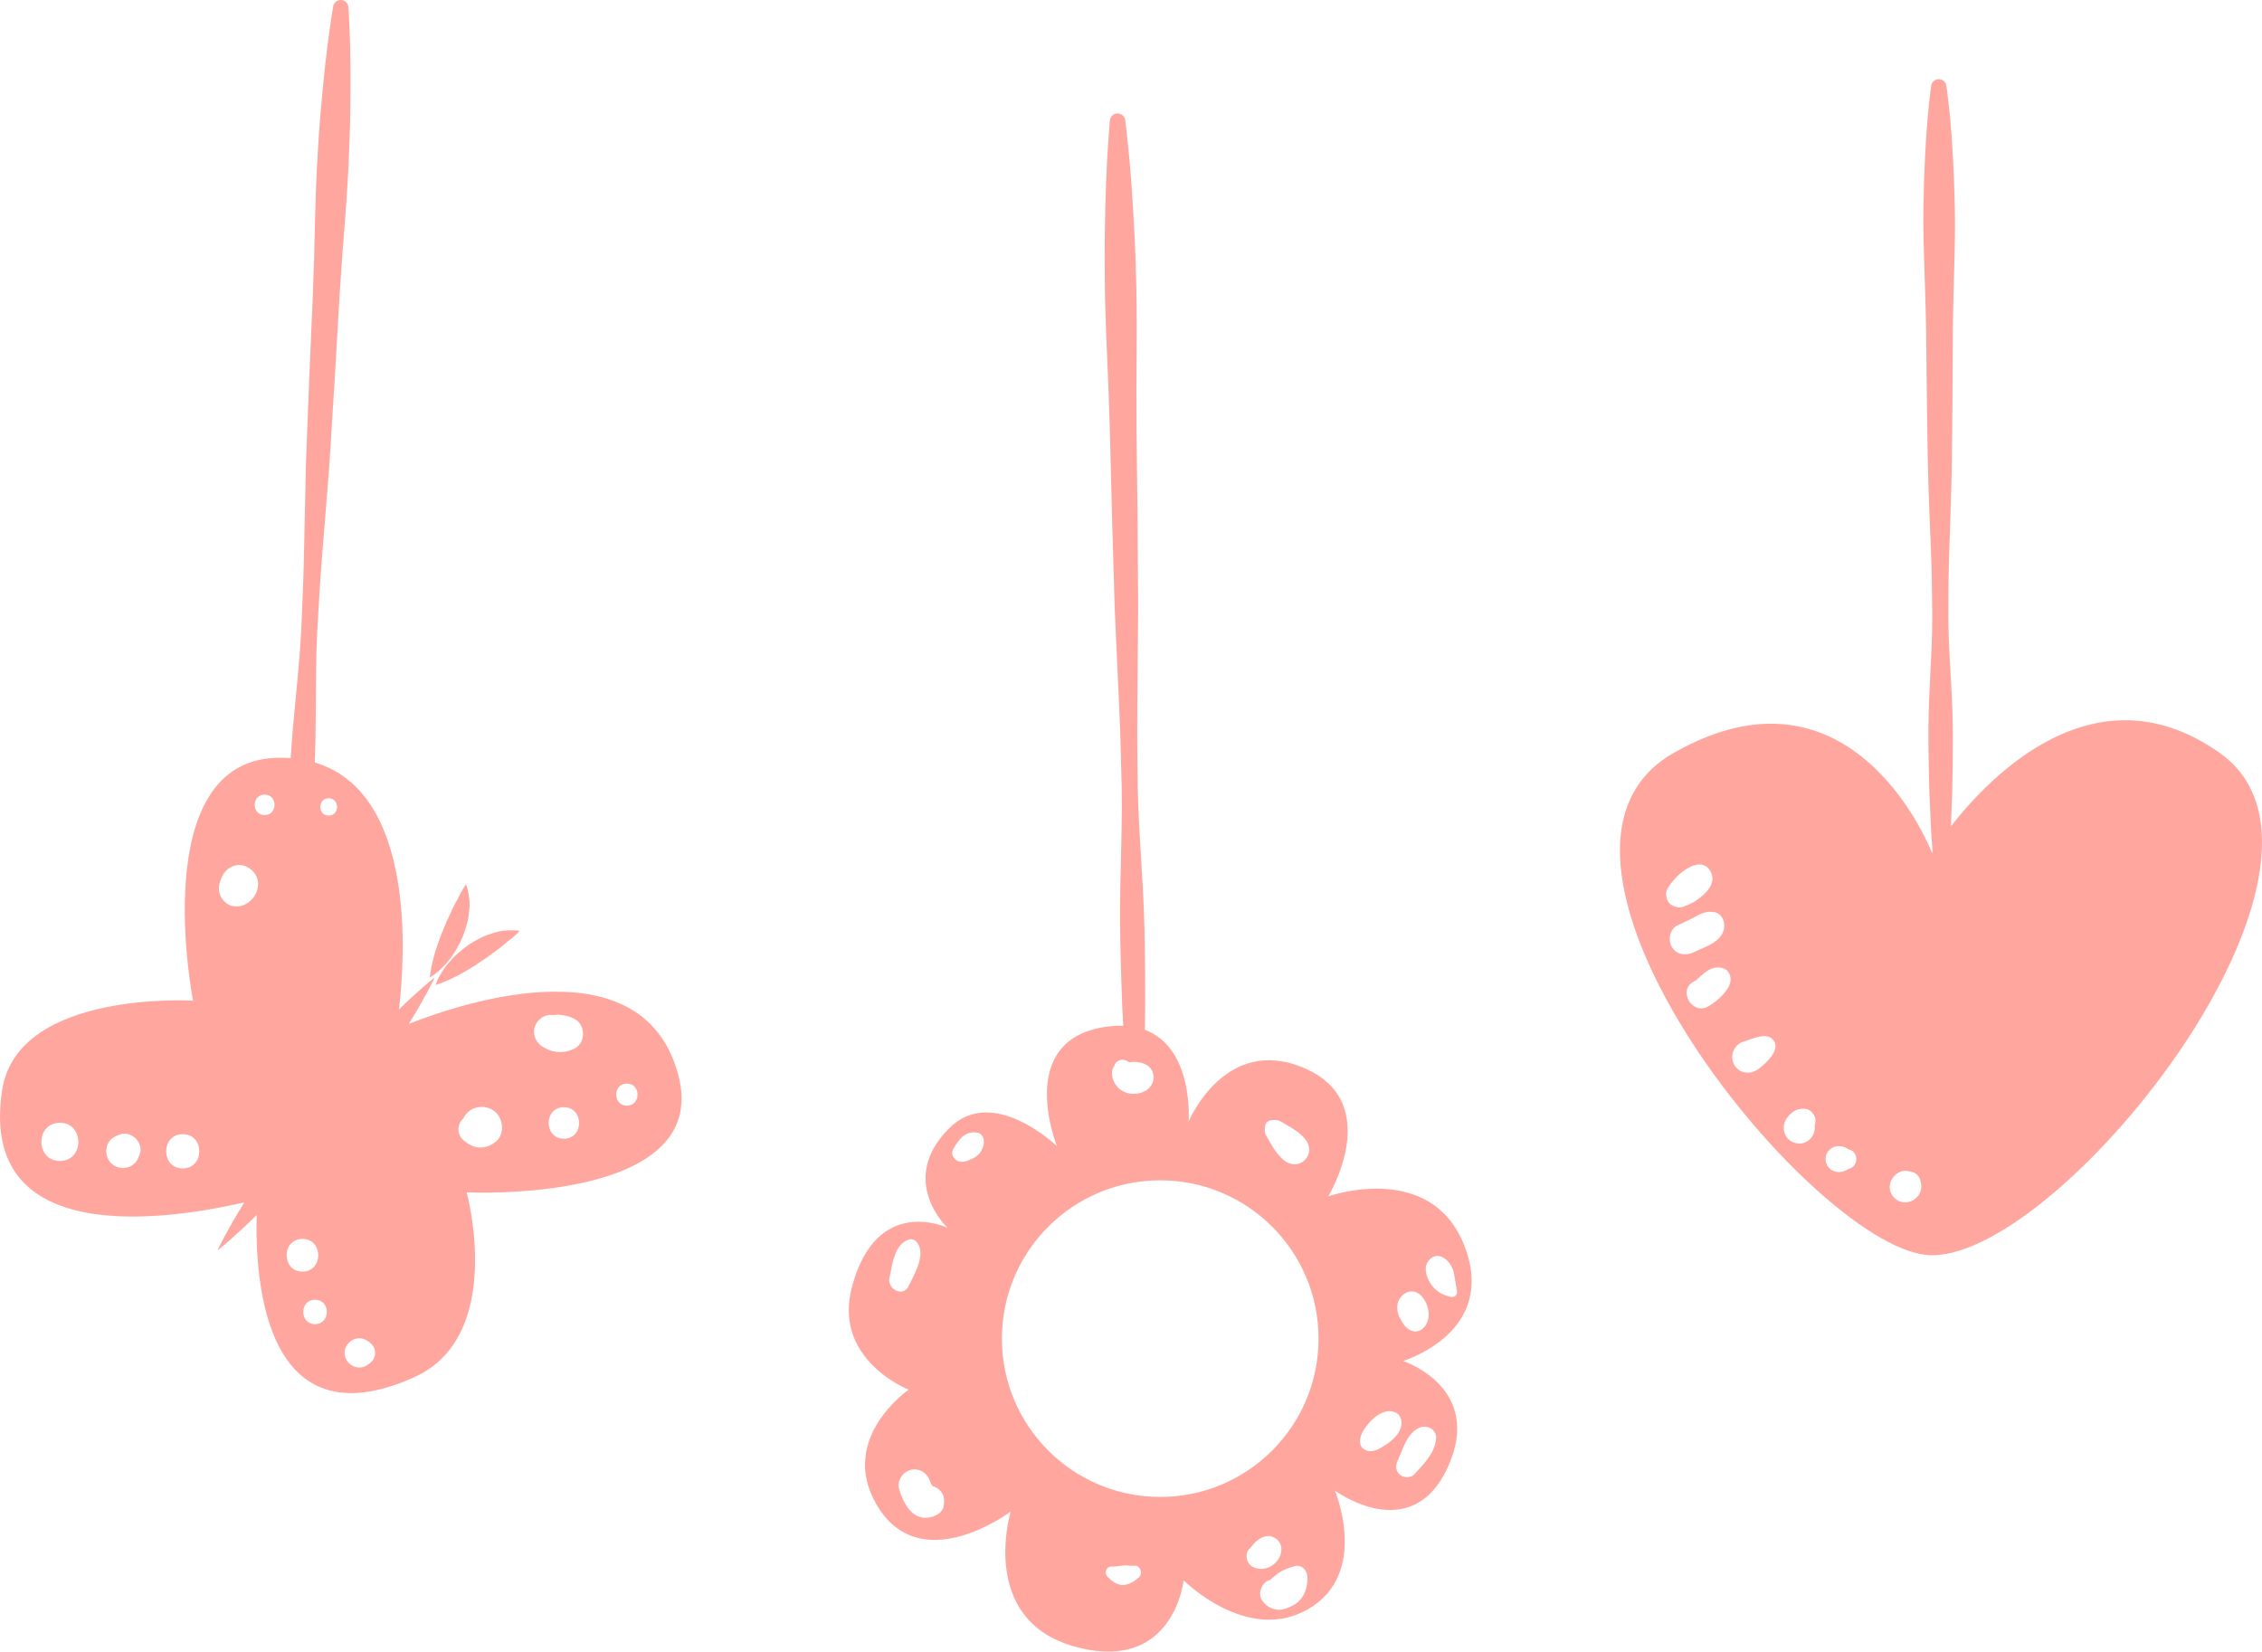 <svg version="1.1" id="图层_1" x="0px" y="0px" width="218.744px" height="159.73px" viewBox="0 0 218.744 159.73" enable-background="new 0 0 218.744 159.73" xml:space="preserve" xmlns="http://www.w3.org/2000/svg" xmlns:xlink="http://www.w3.org/1999/xlink" xmlns:xml="http://www.w3.org/XML/1998/namespace">
  <path fill="#FFA69F" d="M214.644,72.809c-11.826-8.353-21.979,1.979-25.982,7.104c0.035-0.991,0.08-2.17,0.13-3.518
	c0.033-1.431,0.056-3.041,0.058-4.799c0.004-1.759-0.058-3.664-0.181-5.679c-0.104-2.014-0.254-4.139-0.258-6.336
	c0.004-2.199,0.021-4.471,0.104-6.776c0.076-2.31,0.17-4.654,0.217-6.998c0.053-2.345,0.05-4.689,0.078-6.996
	c0.013-2.31,0.025-4.58,0.039-6.777c0.031-4.396,0.275-8.5,0.188-12.016c-0.072-3.519-0.257-6.447-0.444-8.498
	c-0.195-2.052-0.367-3.224-0.365-3.224c-0.047-0.317-0.299-0.584-0.637-0.631c-0.408-0.057-0.785,0.228-0.842,0.635
	c0,0-0.164,1.175-0.348,3.226c-0.176,2.053-0.346,4.983-0.396,8.5c-0.066,3.518,0.2,7.619,0.258,12.016
	c0.024,2.197,0.051,4.47,0.076,6.775c0.041,2.309,0.053,4.651,0.118,6.996c0.06,2.346,0.166,4.688,0.256,6.996
	c0.099,2.309,0.127,4.58,0.144,6.776c0.009,2.197-0.129,4.322-0.223,6.338c-0.111,2.017-0.162,3.92-0.148,5.679
	c0.013,1.758,0.045,3.371,0.084,4.799c0.063,1.428,0.115,2.674,0.16,3.699c0.06,0.979,0.113,1.749,0.155,2.296
	c-0.032,0.052-0.054,0.086-0.054,0.086s-7.504-19.649-24.992-9.655c-17.488,9.993,13.99,48.571,24.992,48.571
	C199.64,121.399,229.634,83.394,214.644,72.809z M161.133,86.657c0-0.003-0.001-0.006-0.001-0.008
	c-0.001-0.008-0.004-0.017-0.006-0.027c-0.001-0.016-0.003-0.031-0.004-0.047c0.003,0.026,0.005,0.039,0.008,0.056
	c-0.005-0.039-0.01-0.074-0.018-0.132c0-0.297,0.105-0.543,0.27-0.776c0.244-0.351,0.503-0.66,0.805-0.964
	c0.744-0.748,2.414-1.877,3.205-0.524c0.729,1.244-0.59,2.36-1.518,2.957c-0.342,0.219-0.708,0.358-1.086,0.5
	c-0.33,0.123-0.623,0.063-0.926-0.053c0.021,0.01,0.035,0.021,0.059,0.03c0.006,0.004,0.021,0.011,0.025,0.013
	c0.063,0.024,0.119,0.049,0,0c-0.008-0.005-0.014-0.007-0.021-0.011c-0.001,0-0.002,0-0.004-0.002
	c-0.043-0.02-0.096-0.041-0.182-0.078c0.041,0.019,0.08,0.031,0.123,0.048C161.426,87.444,161.19,87.14,161.133,86.657z
	 M161.666,91.571c-0.396-0.678-0.194-1.707,0.544-2.074c0.514-0.254,1.05-0.465,1.549-0.744c0.68-0.383,1.271-0.703,2.079-0.524
	c0.552,0.119,0.858,0.649,0.896,1.174c0.108,1.621-1.836,2.16-2.994,2.713C162.994,92.469,162.108,92.327,161.666,91.571z
	 M167.328,94.987c-0.2,0.928-1.343,1.889-2.13,2.344c-1.563,0.9-2.987-1.572-1.403-2.399c0.375-0.197,0.604-0.513,0.979-0.804
	c0.554-0.428,1.064-0.666,1.771-0.516C167.167,93.745,167.449,94.419,167.328,94.987z M170.156,103.312
	c-0.767,0.621-1.892,0.614-2.437-0.314c-0.51-0.871-0.035-2.004,0.928-2.276c0.813-0.232,2.328-1.027,2.929-0.007
	C172.115,101.632,170.781,102.804,170.156,103.312z M173.595,110.538c-1.164-0.32-1.426-1.713-0.676-2.563
	c0.27-0.306,0.561-0.599,1.111-0.713c0.393-0.082,0.916-0.033,1.188,0.313c0.12,0.152,0.256,0.295,0.297,0.492
	c0.002,0.006,0.002,0.008,0.002,0.01c0.1,0.24,0.039,0.527-0.029,0.756C175.615,109.856,174.731,110.851,173.595,110.538z
	 M175.519,108.083C175.623,108.335,175.581,108.364,175.519,108.083L175.519,108.083z M178.823,113.03
	c-0.026,0.006-0.055,0.014-0.081,0.021c-0.181,0.134-0.39,0.224-0.601,0.271c-0.798,0.18-1.603-0.369-1.603-1.221
	c0-0.854,0.805-1.4,1.603-1.222c0.211,0.047,0.42,0.142,0.601,0.271c0.026,0.008,0.055,0.014,0.081,0.021
	C179.743,111.407,179.743,112.796,178.823,113.03z M183.187,115.849c-1.097-1.097,0.015-2.947,1.492-2.563
	c0.086,0.023,0.17,0.045,0.256,0.066c0.355,0.094,0.654,0.393,0.748,0.748c0.021,0.084,0.045,0.17,0.066,0.256
	C186.134,115.835,184.283,116.944,183.187,115.849z" class="color c1"/>
  <path fill="#FFA69F" d="M141.632,120.528c-3.216-8.359-13.184-4.824-13.184-4.824s5.465-9-2.25-12.375
	c-7.715-3.377-11.254,5.144-11.254,5.144s0.543-7.112-4.235-8.876c0.011-0.743,0.021-1.522,0.033-2.379
	c0.003-1.797-0.007-3.821-0.04-6.032c-0.031-2.211-0.131-4.604-0.294-7.136c-0.144-2.53-0.337-5.199-0.386-7.962
	c-0.039-2.764-0.069-5.619-0.03-8.521c0.024-2.902,0.05-5.853,0.075-8.801c-0.021-2.947-0.041-5.896-0.062-8.798
	c-0.032-2.901-0.065-5.758-0.097-8.521c-0.021-2.762-0.012-5.434,0.013-7.969c0.017-2.533,0.001-4.931-0.072-7.14
	c-0.055-2.211-0.161-4.233-0.268-6.028c-0.104-1.795-0.226-3.359-0.339-4.646c-0.237-2.576-0.432-4.047-0.431-4.047
	c-0.044-0.336-0.315-0.609-0.667-0.643c-0.409-0.039-0.771,0.262-0.811,0.67c0,0-0.14,1.477-0.283,4.059
	c-0.066,1.291-0.132,2.859-0.17,4.656c-0.042,1.797-0.074,3.824-0.047,6.035c0.007,2.211,0.079,4.604,0.188,7.137
	c0.117,2.531,0.224,5.201,0.303,7.965c0.069,2.762,0.141,5.617,0.214,8.519c0.085,2.899,0.171,5.848,0.258,8.793
	c0.133,2.946,0.266,5.893,0.396,8.791c0.146,2.899,0.219,5.756,0.279,8.518c0.052,2.764-0.042,5.438-0.095,7.972
	c-0.071,2.535-0.084,4.931-0.034,7.142c0.047,2.211,0.111,4.235,0.18,6.03c0.035,0.691,0.066,1.331,0.098,1.949
	c-0.527-0.018-1.093,0.01-1.71,0.101c-8.841,1.287-4.699,11.537-4.699,11.537s-6.181-5.972-10.41-1.742
	c-5.071,5.069-0.162,9.646-0.162,9.646s-6.846-3.301-9.249,5.699c-1.889,7.086,5.485,9.947,5.485,9.947s-6.794,4.676-3.15,11.047
	c4.223,7.385,13.013,0.74,13.013,0.74s-3.204,10.514,6.279,13.086c9.485,2.571,10.449-6.431,10.449-6.431s6.153,6.197,12.056,2.773
	c5.937-3.439,2.57-11.453,2.57-11.453s7.374,5.465,10.912-2.252c3.536-7.717-4.32-10.287-4.32-10.287
	S144.847,128.888,141.632,120.528z M87.862,124.394c-0.51,1.094-2.073,0.285-1.851-0.781c0.262-1.25,0.457-3.269,1.878-3.736
	c0.331-0.108,0.65,0.074,0.833,0.338C89.556,121.413,88.381,123.28,87.862,124.394z M91.257,145.628
	c-0.102,0.736-0.88,1.064-1.505,1.146c-1.59,0.211-2.411-1.472-2.79-2.709c-0.247-0.806,0.285-1.683,1.079-1.898
	c0.867-0.237,1.605,0.289,1.901,1.076c0.028,0.082,0.059,0.16,0.09,0.238c0.01,0.021,0.012,0.022,0.031,0.065
	c0.028,0.056,0.061,0.105,0.09,0.158c0.004,0.002,0.01,0.004,0.014,0.004c0.49,0.131,0.993,0.572,1.09,1.09
	C91.323,145.151,91.306,145.276,91.257,145.628z M94.108,112.024c-0.521,0.24-1.113,0.537-1.655,0.164
	c-0.284-0.197-0.447-0.56-0.34-0.894l-0.016,0.017c0.007-0.025,0.027-0.045,0.037-0.07c0.015-0.039,0.017-0.078,0.042-0.115
	c0.027-0.041,0.054-0.082,0.081-0.123c0.143-0.26,0.321-0.5,0.498-0.735c0.407-0.543,1.096-0.873,1.776-0.726
	c0.264,0.056,0.519,0.312,0.576,0.574C95.272,110.888,94.815,111.694,94.108,112.024z M122.351,108.841
	c0.029-0.209,0.278-0.459,0.487-0.487c0.396-0.054,0.707-0.074,1.073,0.141c0.256,0.15,0.512,0.301,0.768,0.451
	c0.705,0.414,1.66,1.063,1.877,1.873c0.279,1.047-0.693,2.02-1.738,1.74c-0.812-0.218-1.461-1.173-1.877-1.877l-0.498-0.851
	C122.253,109.509,122.304,109.185,122.351,108.841z M107.76,103.071c0.02-0.047,0.038-0.098,0.06-0.144
	c0.256-0.522,0.917-0.536,1.326-0.225c0.067,0.008,0.128,0.021,0.154,0.029c0.216-0.045,0.412-0.051,0.629-0.025
	c0.703,0.082,1.375,0.357,1.579,1.107c0.175,0.629-0.125,1.324-0.682,1.653c-0.858,0.511-2.071,0.433-2.771-0.348
	C107.583,104.594,107.316,103.69,107.76,103.071z M110.149,152.536c-0.412,0.377-0.974,0.756-1.56,0.756
	c-0.599,0-1.11-0.403-1.499-0.815c-0.323-0.345-0.113-0.99,0.4-0.968c0.375,0.017,0.727-0.063,1.099-0.104
	c0.352-0.039,0.731,0.061,1.098,0.018C110.263,151.354,110.542,152.177,110.149,152.536z M120.877,149.751
	c0.021-0.02,0.017-0.014,0.026-0.021c0.05-0.064,0.1-0.129,0.147-0.193c0.101-0.106,0.111-0.117,0.035-0.029
	c0.245-0.35,0.53-0.582,0.904-0.78c0.307-0.166,0.646-0.224,0.987-0.129c0.365,0.153,0.408,0.172,0.127,0.055
	c0.281,0.119,0.482,0.266,0.642,0.535c0.479,0.819-0.103,1.908-0.871,2.303c-0.586,0.301-1.188,0.338-1.772,0.018
	C120.504,151.177,120.333,150.216,120.877,149.751z M125.013,155.282c-0.438,0.211-0.947,0.451-1.449,0.398
	c-0.69-0.072-1.105-0.354-1.514-0.896c-0.475-0.631-0.029-1.797,0.743-1.971c0.058-0.039,0.155-0.117,0.149-0.105
	c0.049-0.047,0.098-0.094,0.146-0.139c0.379-0.291,0.453-0.351,0.224-0.174c0.037-0.033,0.073-0.063,0.11-0.097
	c0.517-0.442,1.106-0.627,1.744-0.821c0.657-0.199,1.214,0.338,1.26,0.961C126.509,153.528,126.06,154.771,125.013,155.282z
	 M112.199,144.774c-8.457,0-15.311-6.855-15.311-15.31c0-8.457,6.854-15.311,15.311-15.311c8.454,0,15.309,6.854,15.309,15.311
	C127.507,137.919,120.653,144.774,112.199,144.774z M134.201,139.597c-0.445,0.305-1.175,0.807-1.738,0.754
	c-0.403-0.037-0.827-0.261-0.918-0.697c-0.162-0.789,0.422-1.549,0.908-2.109c0.478-0.545,1.315-1.157,2.063-1.059
	c0.592,0.078,0.953,0.404,1.012,1.014C135.612,138.351,134.86,139.146,134.201,139.597z M137.187,138.112
	c0.713-0.369,1.744,0.074,1.693,0.973c-0.078,1.402-1.191,2.484-2.09,3.479c-0.382,0.424-1.092,0.389-1.48,0
	c-0.356-0.357-0.363-0.836-0.164-1.271C135.664,140.173,136.011,138.72,137.187,138.112z M137.642,128.437
	c-0.58,0.563-1.35,0.35-1.795-0.23c0.25,0.326-0.141-0.137-0.215-0.281c-0.059-0.112-0.121-0.227-0.188-0.338
	c-0.236-0.385-0.361-0.883-0.314-1.338c0.119-1.102,1.402-1.856,2.293-0.949C138.187,126.079,138.501,127.604,137.642,128.437z
	 M138.519,124.382c-0.557-0.709-1.016-1.905-0.207-2.631c0.938-0.846,2.056,0.342,2.26,1.271c0.136,0.61,0.205,1.223,0.32,1.836
	c0.064,0.356-0.209,0.647-0.572,0.569C139.599,125.274,138.985,124.976,138.519,124.382z" class="color c1"/>
  <path fill="#FFA69F" d="M39.535,99.019c0.792-1.271,1.408-2.375,1.832-3.164c0.443-0.828,0.669-1.322,0.669-1.322
	s-0.431,0.332-1.137,0.949c-0.597,0.522-1.404,1.254-2.315,2.145c0.588-4.996,1.667-20.986-8.147-23.886
	c0.067-1.652,0.103-3.399,0.104-5.229c0.022-2.375,0.005-4.883,0.138-7.469c0.141-2.586,0.297-5.258,0.527-7.969
	c0.215-2.711,0.434-5.467,0.652-8.221c0.172-2.759,0.345-5.517,0.514-8.229c0.157-2.715,0.312-5.387,0.462-7.973
	c0.16-2.584,0.344-5.082,0.535-7.449c0.183-2.367,0.324-4.607,0.396-6.678c0.091-2.07,0.118-3.972,0.128-5.656
	c0.014-1.684-0.005-3.154-0.034-4.365c-0.068-2.424-0.165-3.813-0.165-3.813c-0.023-0.334-0.271-0.621-0.616-0.681
	c-0.405-0.069-0.79,0.201-0.859,0.605c0,0-0.237,1.371-0.549,3.775c-0.151,1.202-0.318,2.664-0.475,4.342
	c-0.159,1.676-0.324,3.569-0.443,5.639c-0.138,2.066-0.223,4.312-0.28,6.685c-0.049,2.375-0.118,4.877-0.22,7.465
	c-0.112,2.588-0.228,5.262-0.345,7.979c-0.105,2.717-0.212,5.478-0.319,8.238c-0.061,2.762-0.121,5.524-0.181,8.244
	c-0.045,2.721-0.159,5.395-0.279,7.981c-0.129,2.586-0.398,5.078-0.617,7.445c-0.172,1.71-0.307,3.352-0.405,4.915
	c-0.369-0.028-0.746-0.044-1.139-0.04c-12.902,0.127-8.3,23.493-8.3,23.493s-16.955-1.025-18.454,8.621
	c-2.375,15.301,15.744,12.658,23.419,10.887c0,0.002,0,0.002-0.001,0.002c-0.847,1.348-1.498,2.516-1.942,3.342
	s-0.671,1.32-0.671,1.32s0.43-0.332,1.135-0.951c0.673-0.59,1.611-1.44,2.671-2.498c-0.176,6.262,0.727,22.193,15.21,15.709
	c8.91-3.988,5.095-17.891,5.095-17.891s23.75,1.156,20.472-11.324C62.265,91.3,45.236,96.784,39.535,99.019z M5.791,112.28
	c-2.382,0-2.382-3.693,0-3.693S8.173,112.28,5.791,112.28z M13.523,111.604c-0.07,0.19-0.146,0.381-0.243,0.559
	c-0.496,0.926-1.823,1.047-2.542,0.328c-0.717-0.719-0.596-2.045,0.329-2.541c0.178-0.098,0.367-0.172,0.558-0.242
	C12.694,109.319,13.911,110.538,13.523,111.604z M17.671,113.003c-2.136,0-2.136-3.313,0-3.313
	C19.807,109.69,19.807,113.003,17.671,113.003z M22.459,87.618c-0.762-0.164-1.296-0.949-1.296-1.701
	c0-0.231,0.045-0.434,0.118-0.619c0.005-0.028,0.008-0.053,0.014-0.086c0.065-0.188,0.146-0.371,0.242-0.547
	c0.177-0.344,0.433-0.608,0.774-0.793c0.693-0.373,1.428-0.252,2.008,0.258C25.87,85.493,24.359,88.026,22.459,87.618z
	 M25.591,78.83c-1.277,0-1.277-1.979,0-1.979C26.868,76.85,26.868,78.83,25.591,78.83z M29.247,119.819c2.038,0,2.038,3.16,0,3.16
	C27.208,122.979,27.208,119.819,29.247,119.819z M30.465,128.063c-1.521,0-1.521-2.361,0-2.361
	C31.987,125.702,31.987,128.063,30.465,128.063z M31.786,78.879c-1.08,0-1.08-1.676,0-1.676S32.866,78.879,31.786,78.879z
	 M35.865,131.749c-0.026,0.025-0.05,0.051-0.079,0.074c-0.025,0.018-0.036,0.043-0.063,0.059l-0.282,0.179
	c-0.915,0.571-2.121-0.175-2.121-1.218s1.206-1.788,2.121-1.217l0.282,0.176c0.027,0.019,0.038,0.043,0.063,0.062
	c0.029,0.022,0.053,0.049,0.079,0.074c0.296,0.254,0.417,0.578,0.402,0.905C36.282,131.171,36.161,131.495,35.865,131.749z
	 M47.975,110.388c-1.075,0.893-2.286,0.743-3.249-0.205c-0.532-0.523-0.525-1.412,0-1.937c0.027-0.029,0.067-0.074,0.102-0.117
	c0.021-0.039,0.044-0.078,0.067-0.119c0.621-1.104,2.198-1.278,3.08-0.396C48.678,108.317,48.798,109.704,47.975,110.388z
	 M54.53,110.128c-1.964,0-1.964-3.045,0-3.045C56.494,107.083,56.494,110.128,54.53,110.128z M55.571,101.405
	c-1.023,0.529-2.158,0.441-3.118-0.188c-0.619-0.403-0.955-1.112-0.753-1.852c0.183-0.666,0.86-1.25,1.58-1.203
	c0.038,0.004,0.351-0.008,0.305,0.012c0.185-0.041,0.369-0.057,0.555-0.022c0.527,0.057,0.96,0.139,1.431,0.393
	C56.636,99.118,56.665,100.841,55.571,101.405z M60.622,106.931c-1.375,0-1.375-2.134,0-2.134S61.998,106.931,60.622,106.931z
	 M43.917,92.544c-0.414,0.426-0.78,0.845-1.039,1.256c-0.558,0.787-0.751,1.459-0.751,1.459c-0.001,0,0.664-0.194,1.5-0.594
	c0.419-0.201,0.898-0.436,1.375-0.727c0.48-0.285,0.987-0.58,1.462-0.924c0.244-0.158,0.489-0.314,0.721-0.484
	c0.238-0.158,0.452-0.359,0.678-0.504c0.224-0.154,0.436-0.314,0.635-0.476c0.202-0.151,0.381-0.338,0.559-0.473
	c0.718-0.516,1.202-1.053,1.202-1.053s-0.66-0.117-1.659,0c-0.487,0.069-1.024,0.244-1.599,0.449
	c-0.291,0.1-0.554,0.254-0.833,0.401c-0.278,0.146-0.549,0.314-0.822,0.479C44.836,91.731,44.333,92.12,43.917,92.544z
	 M42.842,93.505c0.353-0.336,0.688-0.776,1.025-1.268c0.332-0.492,0.613-1.063,0.878-1.637c0.107-0.302,0.218-0.603,0.307-0.902
	c0.089-0.303,0.188-0.592,0.228-0.896c0.087-0.604,0.151-1.163,0.123-1.655c-0.085-1.002-0.331-1.625-0.331-1.625
	c0.001,0-0.43,0.58-0.792,1.387c-0.097,0.201-0.242,0.414-0.353,0.643c-0.116,0.228-0.232,0.468-0.337,0.718
	c-0.098,0.25-0.252,0.5-0.359,0.764c-0.122,0.262-0.225,0.533-0.332,0.803c-0.242,0.535-0.432,1.09-0.615,1.617
	c-0.189,0.525-0.324,1.041-0.437,1.492c-0.225,0.897-0.284,1.59-0.284,1.59S42.182,94.208,42.842,93.505z" class="color c1"/>
</svg>